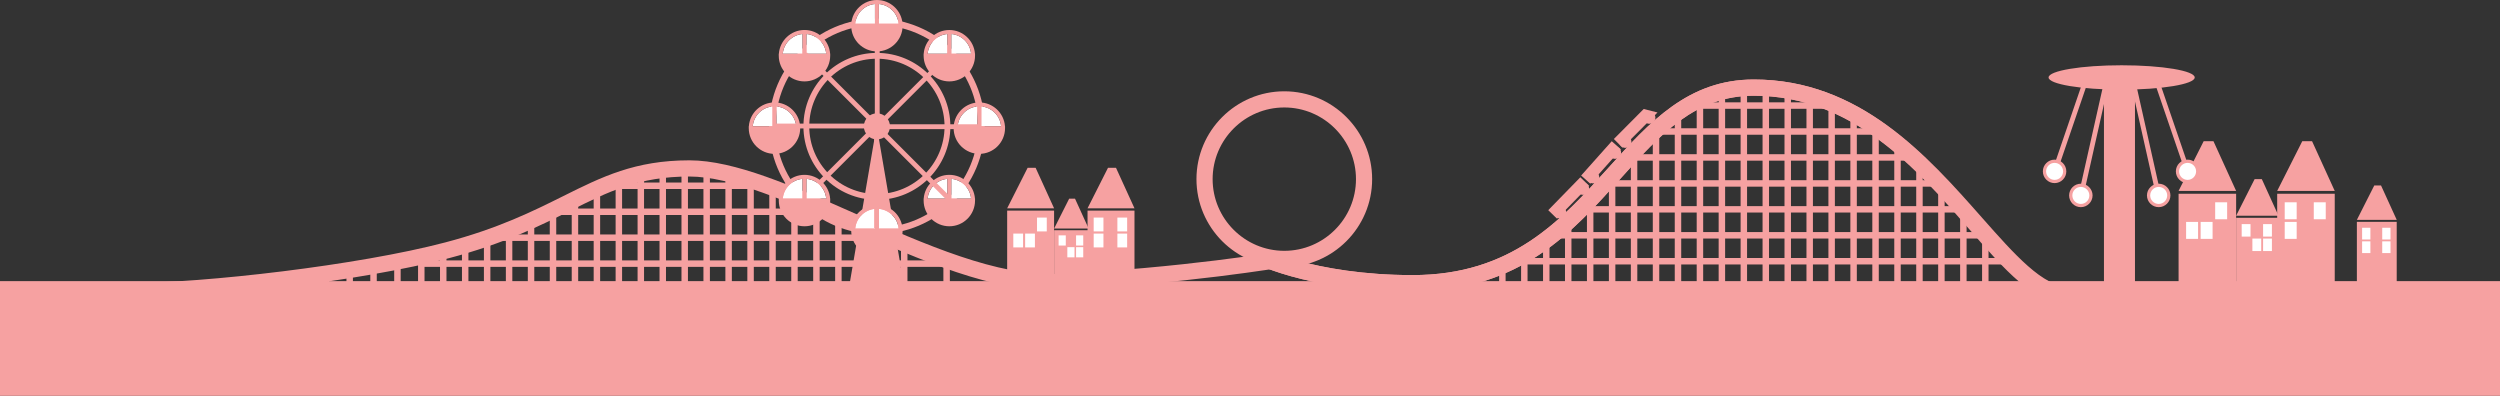 <?xml version="1.0" encoding="UTF-8"?><svg id="_イヤー_2" xmlns="http://www.w3.org/2000/svg" width="773.28" height="122.43" xmlns:xlink="http://www.w3.org/1999/xlink" viewBox="0 0 773.28 122.43"><rect x="0" y="0" width="773.28" height="122.43" fill="#333333" stroke="none"/><defs><style>.cls-1{fill:none;}.cls-2{clip-path:url(#clippath);}.cls-3{fill:#f6a1a1;}.cls-4{fill:#fff;}.cls-5{clip-path:url(#clippath-1);}</style><clipPath id="clippath"><path class="cls-1" d="M436.92,87.59c58.64,0,63.58-60.49,105.56-60.49,52.6,0,73.46,63.58,96.3,63.58l-201.85-3.09Z"/></clipPath><clipPath id="clippath-1"><path class="cls-1" d="M85.27,87.49c89.26-15.44,84.98-32.49,122.82-35.57,44.74-3.65,123.27,59.37,146.11,59.37L85.27,87.49Z"/></clipPath></defs><g id="_イヤー_1-2"><g class="cls-2"><g><rect class="cls-3" x="613.08" y="22.78" width="2" height="66.67"/><rect class="cls-3" x="464.7" y="79.8" width="158.02" height="2"/><rect class="cls-3" x="464.7" y="71.78" width="158.02" height="2"/><rect class="cls-3" x="464.7" y="63.75" width="158.02" height="2"/><rect class="cls-3" x="464.7" y="55.73" width="158.02" height="2"/><rect class="cls-3" x="464.7" y="47.7" width="158.02" height="2"/><rect class="cls-3" x="464.7" y="39.67" width="158.02" height="2"/><rect class="cls-3" x="464.7" y="31.65" width="158.02" height="2"/><rect class="cls-3" x="464.7" y="23.62" width="158.02" height="2"/><rect class="cls-3" x="606.29" y="22.78" width="2" height="66.67"/><rect class="cls-3" x="599.5" y="22.78" width="2" height="66.67"/><rect class="cls-3" x="592.71" y="22.78" width="2" height="66.67"/><rect class="cls-3" x="585.92" y="22.78" width="2" height="66.67"/><rect class="cls-3" x="579.13" y="22.78" width="2" height="66.67"/><rect class="cls-3" x="572.34" y="22.78" width="2" height="66.67"/><rect class="cls-3" x="565.55" y="22.78" width="2" height="66.67"/><rect class="cls-3" x="558.76" y="22.78" width="2" height="66.67"/><rect class="cls-3" x="551.97" y="22.78" width="2" height="66.67"/><rect class="cls-3" x="545.18" y="22.78" width="2" height="66.67"/><rect class="cls-3" x="538.39" y="22.78" width="2" height="66.67"/><rect class="cls-3" x="531.6" y="22.78" width="2" height="66.67"/><rect class="cls-3" x="524.81" y="22.78" width="2" height="66.67"/><rect class="cls-3" x="518.02" y="22.78" width="2" height="66.67"/><rect class="cls-3" x="511.23" y="22.78" width="2" height="66.67"/><rect class="cls-3" x="504.44" y="22.78" width="2" height="66.67"/><rect class="cls-3" x="497.65" y="22.78" width="2" height="66.67"/><rect class="cls-3" x="490.86" y="22.78" width="2" height="66.67"/><rect class="cls-3" x="484.07" y="22.78" width="2" height="66.67"/><rect class="cls-3" x="477.28" y="22.78" width="2" height="66.67"/><rect class="cls-3" x="470.49" y="22.78" width="2" height="66.67"/><rect class="cls-3" x="463.7" y="22.78" width="2" height="66.67"/></g></g><g class="cls-5"><g><rect class="cls-3" x="278.69" y="47.6" width="2" height="66.67"/><rect class="cls-3" x="130.31" y="104.63" width="158.02" height="2"/><rect class="cls-3" x="130.31" y="96.6" width="158.02" height="2"/><rect class="cls-3" x="130.31" y="88.58" width="158.02" height="2"/><rect class="cls-3" x="130.31" y="80.55" width="165.03" height="2"/><rect class="cls-3" x="130.31" y="72.53" width="158.02" height="2"/><rect class="cls-3" x="130.31" y="64.5" width="158.02" height="2"/><rect class="cls-3" x="130.31" y="56.47" width="158.02" height="2"/><rect class="cls-3" x="130.31" y="48.45" width="158.02" height="2"/><rect class="cls-3" x="271.9" y="47.6" width="2" height="66.67"/><rect class="cls-3" x="265.11" y="47.6" width="2" height="66.67"/><rect class="cls-3" x="258.32" y="47.6" width="2" height="66.67"/><rect class="cls-3" x="251.53" y="47.6" width="2" height="66.67"/><rect class="cls-3" x="244.74" y="47.6" width="2" height="66.67"/><rect class="cls-3" x="237.95" y="47.6" width="2" height="66.67"/><rect class="cls-3" x="231.16" y="47.6" width="2" height="66.67"/><rect class="cls-3" x="224.37" y="47.6" width="2" height="66.67"/><rect class="cls-3" x="217.58" y="47.6" width="2" height="66.67"/><rect class="cls-3" x="210.79" y="47.6" width="2" height="66.67"/><rect class="cls-3" x="204" y="47.6" width="2" height="66.67"/><rect class="cls-3" x="197.21" y="47.6" width="2" height="66.67"/><rect class="cls-3" x="190.42" y="47.6" width="2" height="66.67"/><rect class="cls-3" x="183.63" y="47.6" width="2" height="66.67"/><rect class="cls-3" x="176.84" y="47.6" width="2" height="66.67"/><rect class="cls-3" x="170.05" y="47.6" width="2" height="66.67"/><rect class="cls-3" x="163.26" y="47.6" width="2" height="66.67"/><rect class="cls-3" x="156.47" y="47.6" width="2" height="66.67"/><rect class="cls-3" x="149.68" y="47.6" width="2" height="66.67"/><rect class="cls-3" x="142.89" y="47.6" width="2" height="66.67"/><rect class="cls-3" x="136.1" y="47.6" width="2" height="66.67"/><rect class="cls-3" x="129.31" y="47.6" width="2" height="66.67"/><rect class="cls-3" x="121.93" y="47.6" width="2" height="66.67"/><rect class="cls-3" x="114.54" y="47.6" width="2" height="66.67"/><rect class="cls-3" x="107.16" y="47.6" width="2" height="66.67"/><rect class="cls-3" x="99.78" y="47.6" width="2" height="66.67"/></g></g><rect class="cls-3" y="86.95" width="773.28" height="35.48"/><path class="cls-3" d="M639.45,93.95v-5c-7.94,0-16.65-9.98-26.74-21.54-16.66-19.08-37.39-42.82-70.23-42.82-20.35,0-32.31,13.26-44.96,27.3-14.72,16.32-29.94,33.2-60.59,33.2s-47.99-8.84-48.15-8.93l-2.47,4.35c.69,.39,17.22,9.59,50.62,9.59s49.57-18.51,64.3-34.85c12.41-13.76,23.13-25.65,41.25-25.65,30.57,0,50.47,22.79,66.46,41.1,11.34,12.99,20.3,23.25,30.51,23.25Z"/><path class="cls-3" d="M639.9,93.72v-5c-7.94,0-16.73-9.95-26.91-21.47-16.79-19-37.68-42.66-70.51-42.66-20.35,0-32.31,13.26-44.96,27.3-14.72,16.32-29.94,33.2-60.59,33.2s-47.99-8.84-48.15-8.93l-2.47,4.35c.69,.39,17.22,9.59,50.62,9.59s49.57-18.51,64.3-34.85c12.41-13.76,23.13-25.65,41.25-25.65,30.58,0,50.64,22.71,66.77,40.97,11.43,12.94,20.46,23.16,30.66,23.16Z"/><path class="cls-3" d="M370.08,55.41c0-14.98,12.19-27.17,27.17-27.17s27.17,12.19,27.17,27.17-12.19,27.17-27.17,27.17-27.17-12.19-27.17-27.17Zm5,0c0,12.23,9.95,22.17,22.17,22.17s22.17-9.95,22.17-22.17-9.95-22.17-22.17-22.17-22.17,9.95-22.17,22.17Z"/><path class="cls-3" d="M40,92.55c23.41,0,71.73-5.55,98.93-12.71,16.98-4.47,27.91-9.92,37.55-14.72,11.8-5.88,21.12-10.52,36.76-10.52,12.91,0,30.5,7.76,49.11,15.98,22.31,9.85,45.35,20.03,64.88,19.15,38.63-1.75,70.14-7.12,70.45-7.18l-.85-4.93c-.31,.05-31.52,5.37-69.83,7.11-18.33,.83-40.85-9.11-62.63-18.73-19.11-8.44-37.16-16.41-51.13-16.41-16.82,0-27.1,5.12-38.99,11.05-9.43,4.7-20.12,10.03-36.6,14.36-26.85,7.07-74.54,12.55-97.66,12.55v5Z"/><path class="cls-3" d="M237.9,39.09c0-18.39,14.96-33.34,33.34-33.34s33.33,14.96,33.33,33.34-14.95,33.33-33.33,33.33-33.34-14.95-33.34-33.33Zm2,0c0,17.27,14.06,31.33,31.34,31.33s31.33-14.05,31.33-31.33-14.05-31.34-31.33-31.34-31.34,14.06-31.34,31.34Z"/><g><polygon class="cls-3" points="279.65 88.53 271.16 88.53 271.19 39.08 279.65 88.53"/><polyline class="cls-3" points="271.46 88.53 262.67 88.53 271.13 39.08"/></g><g><path class="cls-4" d="M271.84,7.35V1.24c3.24,.29,5.82,2.87,6.11,6.11h-6.11Z"/><path class="cls-4" d="M264.52,7.35c.29-3.24,2.87-5.82,6.11-6.11V7.35h-6.11Z"/><path class="cls-3" d="M263.29,7.35v.6c0,4.39,3.57,7.95,7.95,7.95s7.95-3.57,7.95-7.95v-.6h-.02c-.31-4.1-3.75-7.35-7.93-7.35s-7.62,3.24-7.93,7.35h-.02Zm14.67,0h-6.11V1.24c3.24,.29,5.82,2.87,6.11,6.11Zm-7.32-6.11V7.35h-6.11c.29-3.24,2.87-5.82,6.11-6.11Z"/></g><g><path class="cls-4" d="M294.25,16.63v-6.11c3.24,.29,5.82,2.87,6.11,6.11h-6.11Z"/><path class="cls-4" d="M286.93,16.63c.29-3.24,2.87-5.82,6.11-6.11v6.11h-6.11Z"/><path class="cls-3" d="M285.69,16.63v.6c0,4.38,3.57,7.95,7.95,7.95s7.95-3.57,7.95-7.95v-.6h-.02c-.31-4.1-3.75-7.35-7.93-7.35s-7.62,3.25-7.93,7.35h-.02Zm14.67,0h-6.11v-6.11c3.24,.29,5.82,2.87,6.11,6.11Zm-7.32-6.11v6.11h-6.11c.29-3.24,2.87-5.82,6.11-6.11Z"/></g><g><path class="cls-4" d="M303.53,39.03v-6.11c3.24,.29,5.82,2.88,6.11,6.11h-6.11Z"/><path class="cls-4" d="M296.21,39.03c.29-3.24,2.87-5.82,6.11-6.11v6.11h-6.11Z"/></g><path class="cls-4" d="M286.93,61.43c.29-3.24,2.87-5.82,6.11-6.11v6.11h-6.11Z"/><g><path class="cls-4" d="M271.84,70.71v-6.11c3.24,.29,5.82,2.87,6.11,6.11h-6.11Z"/><path class="cls-4" d="M264.53,70.71c.29-3.24,2.87-5.82,6.11-6.11v6.11h-6.11Z"/><path class="cls-3" d="M263.29,70.71v.61c0,4.38,3.57,7.95,7.95,7.95,4.39,0,7.95-3.57,7.95-7.95v-.61h-.03c-.31-4.1-3.75-7.35-7.93-7.35s-7.62,3.24-7.93,7.35h-.03Zm14.67,0h-6.11v-6.11c3.24,.29,5.82,2.87,6.11,6.11Zm-7.32-6.11v6.11h-6.11c.29-3.24,2.87-5.82,6.11-6.11Z"/></g><g><path class="cls-4" d="M240.16,39.03v-6.11c3.24,.29,5.82,2.88,6.11,6.11h-6.11Z"/><path class="cls-4" d="M232.84,39.03c.29-3.24,2.87-5.82,6.11-6.11v6.11h-6.11Z"/><path class="cls-3" d="M231.6,39.03v.61c0,4.38,3.57,7.95,7.96,7.95,4.38,0,7.95-3.57,7.95-7.95v-.61h-.02c-.31-4.1-3.75-7.35-7.93-7.35-4.18,0-7.62,3.24-7.93,7.35h-.03Zm14.67,0h-6.11v-6.11c3.24,.29,5.82,2.88,6.11,6.11Zm-7.32-6.11v6.11h-6.11c.29-3.24,2.87-5.82,6.11-6.11Z"/></g><g><path class="cls-4" d="M249.44,16.63v-6.11c3.24,.29,5.82,2.88,6.11,6.11h-6.11Z"/><path class="cls-4" d="M242.12,16.63c.29-3.24,2.87-5.82,6.11-6.11v6.11h-6.11Z"/><path class="cls-3" d="M240.88,16.63v.6c0,4.38,3.57,7.95,7.96,7.95,4.38,0,7.95-3.57,7.95-7.95v-.61h-.02c-.31-4.1-3.75-7.35-7.93-7.35s-7.62,3.25-7.93,7.35h-.03Zm14.67,0h-6.11v-6.11c3.24,.29,5.82,2.88,6.11,6.11Zm-7.32-6.11v6.11h-6.11c.29-3.24,2.87-5.82,6.11-6.11Z"/></g><path class="cls-3" d="M267.2,39.09c0,2.23,1.81,4.04,4.04,4.04h0c2.23,0,4.04-1.81,4.04-4.04h0c0-2.23-1.81-4.04-4.04-4.04h0c-2.23,0-4.04,1.81-4.04,4.04h0Z"/><path class="cls-3" d="M248.51,39.09c0-12.53,10.2-22.73,22.73-22.73s22.72,10.2,22.72,22.73-10.19,22.72-22.72,22.72-22.73-10.19-22.73-22.72Zm1.8,0c0,11.54,9.39,20.92,20.93,20.92s20.92-9.38,20.92-20.92-9.38-20.93-20.92-20.93-20.93,9.39-20.93,20.93Z"/><rect class="cls-3" x="270.59" y="7.59" width="1.5" height="30.92"/><rect class="cls-3" x="267.19" y="27.07" width="30.92" height="1.5" transform="translate(63.12 208.01) rotate(-45)"/><rect class="cls-3" x="271.82" y="38.44" width="30.92" height="1.5"/><rect class="cls-3" x="281.76" y="35.04" width="1.5" height="30.92" transform="translate(47.03 214.54) rotate(-45)"/><rect class="cls-3" x="270.39" y="39.66" width="1.5" height="30.92"/><rect class="cls-3" x="244.37" y="49.6" width="30.92" height="1.5" transform="translate(40.5 198.48) rotate(-45)"/><rect class="cls-3" x="239.74" y="38.23" width="30.92" height="1.5"/><rect class="cls-3" x="259.22" y="12.21" width="1.5" height="30.92" transform="translate(56.58 191.93) rotate(-45)"/><rect class="cls-3" x="488.11" y="48.36" width="14.22" height="3.79" transform="translate(128.14 386.44) rotate(-48.28)"/><path class="cls-3" d="M498.27,48.65c.78,.7,1.98,.63,2.68-.15,.7-.78,.63-1.98-.15-2.68-.78-.7-1.98-.63-2.68,.15-.7,.78-.63,1.98,.15,2.68Z"/><path class="cls-3" d="M491.5,56.24c.78,.7,1.98,.63,2.68-.15,.7-.78,.63-1.98-.15-2.68-.78-.7-1.98-.63-2.68,.15-.7,.78-.63,1.98,.16,2.68Z"/><g><rect class="cls-3" x="478.08" y="59.31" width="14.22" height="3.79" transform="translate(102.6 365.81) rotate(-45.71)"/><path class="cls-3" d="M488.31,59.73c.75,.73,1.95,.71,2.68-.03,.73-.75,.72-1.95-.03-2.68-.75-.73-1.95-.71-2.68,.03-.73,.75-.72,1.95,.04,2.68Z"/><path class="cls-3" d="M481.21,67.02c.75,.73,1.95,.72,2.68-.04,.73-.75,.72-1.95-.03-2.68-.75-.73-1.95-.72-2.68,.03-.73,.75-.72,1.95,.04,2.68Z"/></g><g><polygon class="cls-3" points="501.87 45.67 512.69 34.79 508.42 33.71 499.18 43 501.87 45.67"/><path class="cls-3" d="M501.38,45.18c.74,.74,1.94,.74,2.68,0,.74-.74,.73-1.94,0-2.68-.74-.74-1.95-.74-2.68,0-.74,.74-.74,1.95,0,2.68Z"/><path class="cls-3" d="M508.8,37.73c.74,.74,1.94,.74,2.68,0,.74-.74,.73-1.94,0-2.68-.74-.74-1.94-.73-2.68,0-.74,.74-.74,1.94,0,2.68Z"/></g><rect class="cls-3" x="291.8" y="80.78" width="2" height="10.74"/><rect class="cls-3" x="673.86" y="59.93" width="17.8" height="28.24"/><polygon class="cls-3" points="673.86 59.05 691.66 59.05 684.65 43.68 681.62 43.68 673.86 59.05"/><rect class="cls-4" x="685.18" y="62.57" width="3.7" height="5.25"/><rect class="cls-4" x="680.68" y="68.64" width="3.7" height="5.25"/><rect class="cls-4" x="676.19" y="68.64" width="3.7" height="5.25"/><rect class="cls-3" x="704.36" y="59.93" width="17.8" height="28.24"/><polygon class="cls-3" points="704.36 59.05 722.16 59.05 715.15 43.68 712.12 43.68 704.36 59.05"/><rect class="cls-4" x="715.68" y="62.57" width="3.7" height="5.25"/><rect class="cls-4" x="706.69" y="62.57" width="3.7" height="5.25"/><rect class="cls-4" x="706.69" y="68.64" width="3.7" height="5.25"/><rect class="cls-3" x="729.01" y="68.62" width="12.32" height="19.55"/><polygon class="cls-3" points="729.01 68.01 741.34 68.01 736.48 57.37 734.39 57.37 729.01 68.01"/><rect class="cls-4" x="736.85" y="70.45" width="2.56" height="3.63"/><rect class="cls-4" x="730.63" y="70.45" width="2.56" height="3.63"/><rect class="cls-4" x="736.85" y="74.65" width="2.56" height="3.63"/><rect class="cls-4" x="730.63" y="74.65" width="2.56" height="3.63"/><rect class="cls-3" x="691.66" y="67.37" width="13.11" height="20.79"/><polygon class="cls-3" points="691.66 66.73 704.77 66.73 699.61 55.41 697.38 55.41 691.66 66.73"/><rect class="cls-4" x="700" y="69.32" width="2.73" height="3.86"/><rect class="cls-4" x="693.38" y="69.32" width="2.73" height="3.86"/><rect class="cls-4" x="700" y="73.79" width="2.73" height="3.86"/><rect class="cls-4" x="696.69" y="73.79" width="2.73" height="3.86"/><rect class="cls-3" x="311.53" y="65.14" width="14.51" height="23.02"/><polygon class="cls-3" points="311.53 64.43 326.04 64.43 320.33 51.9 317.86 51.9 311.53 64.43"/><rect class="cls-4" x="320.76" y="67.3" width="3.02" height="4.28"/><rect class="cls-4" x="317.09" y="72.25" width="3.02" height="4.28"/><rect class="cls-4" x="313.43" y="72.25" width="3.02" height="4.28"/><rect class="cls-3" x="336.39" y="65.14" width="14.52" height="23.02"/><polygon class="cls-3" points="336.39 64.43 350.91 64.43 345.19 51.9 342.72 51.9 336.39 64.43"/><rect class="cls-4" x="345.62" y="67.3" width="3.02" height="4.28"/><rect class="cls-4" x="338.29" y="67.3" width="3.02" height="4.28"/><rect class="cls-4" x="345.62" y="72.25" width="3.02" height="4.28"/><rect class="cls-4" x="338.29" y="72.25" width="3.02" height="4.28"/><rect class="cls-3" x="326.05" y="71.21" width="10.69" height="16.95"/><polygon class="cls-3" points="326.05 70.69 336.73 70.69 332.52 61.46 330.7 61.46 326.05 70.69"/><rect class="cls-4" x="332.84" y="72.8" width="2.22" height="3.15"/><rect class="cls-4" x="327.44" y="72.8" width="2.22" height="3.15"/><rect class="cls-4" x="332.84" y="76.45" width="2.22" height="3.15"/><rect class="cls-4" x="330.14" y="76.45" width="2.22" height="3.15"/><rect class="cls-3" x="650.78" y="22.25" width="9.59" height="77.4"/><g><path class="cls-4" d="M249.44,61.43v-6.11c3.24,.29,5.82,2.87,6.11,6.11h-6.11Z"/><path class="cls-4" d="M242.12,61.43c.29-3.24,2.87-5.82,6.11-6.11v6.11h-6.11Z"/><path class="cls-3" d="M240.89,61.43v.61c0,4.38,3.57,7.95,7.95,7.95,4.39,0,7.95-3.57,7.95-7.95v-.61h-.02c-.31-4.1-3.75-7.35-7.93-7.35-4.18,0-7.62,3.24-7.93,7.35h-.03Zm14.67,0h-6.11v-6.11c3.24,.29,5.82,2.87,6.11,6.11Zm-7.32-6.11v6.11h-6.11c.29-3.24,2.87-5.82,6.11-6.11Z"/></g><path class="cls-3" d="M294.97,39.03v.61c0,4.38,3.57,7.95,7.95,7.95s7.95-3.57,7.95-7.95v-.61h-.02c-.31-4.1-3.75-7.35-7.93-7.35s-7.62,3.25-7.93,7.35h-.02Zm14.67,0h-6.11v-6.11c3.24,.29,5.82,2.88,6.11,6.11Zm-7.32-6.11v6.11h-6.11c.29-3.24,2.87-5.82,6.11-6.11Z"/><path class="cls-4" d="M294.25,61.43v-6.11c3.24,.29,5.82,2.87,6.11,6.11h-6.11Z"/><path class="cls-3" d="M285.69,61.43v.61c0,4.38,3.57,7.95,7.95,7.95,4.39,0,7.95-3.57,7.95-7.95v-.61h-.02c-.31-4.11-3.75-7.35-7.93-7.35-4.18,0-7.62,3.24-7.93,7.35h-.03Zm14.67,0h-6.11v-6.11c3.24,.29,5.82,2.87,6.11,6.11Zm-7.32-6.11v6.11h-6.11c.29-3.24,2.87-5.82,6.11-6.11Z"/><path class="cls-3" d="M633.65,23.96c0,2.08,10.12,3.77,22.6,3.77s22.6-1.69,22.6-3.77-10.12-3.77-22.6-3.77-22.6,1.69-22.6,3.77Z"/><g><line class="cls-3" x1="644.61" y1="26.36" x2="635.71" y2="52.38"/><rect class="cls-3" x="626.41" y="38.62" width="27.51" height="1.5" transform="translate(395.69 632.32) rotate(-71.11)"/></g><g><path class="cls-4" d="M632.38,53.01c0,1.73,1.4,3.13,3.13,3.13s3.13-1.4,3.13-3.13-1.4-3.13-3.13-3.13-3.13,1.4-3.13,3.13Z"/><path class="cls-3" d="M631.88,53.01c0-2,1.63-3.63,3.63-3.63s3.63,1.63,3.63,3.63-1.63,3.63-3.63,3.63-3.63-1.63-3.63-3.63Zm1,0c0,1.45,1.18,2.63,2.63,2.63s2.63-1.18,2.63-2.63-1.18-2.63-2.63-2.63-2.63,1.18-2.63,2.63Z"/></g><g><line class="cls-3" x1="667.55" y1="26.36" x2="676.46" y2="52.38"/><rect class="cls-3" x="671.25" y="25.62" width="1.5" height="27.51" transform="translate(23.51 219.9) rotate(-18.91)"/></g><g><path class="cls-4" d="M679.78,53.01c0,1.73-1.4,3.13-3.13,3.13s-3.13-1.4-3.13-3.13,1.4-3.13,3.13-3.13,3.13,1.4,3.13,3.13Z"/><path class="cls-3" d="M673.02,53.01c0-2,1.63-3.63,3.63-3.63s3.63,1.63,3.63,3.63-1.63,3.63-3.63,3.63-3.63-1.63-3.63-3.63Zm1,0c0,1.45,1.18,2.63,2.63,2.63s2.63-1.18,2.63-2.63-1.18-2.63-2.63-2.63-2.63,1.18-2.63,2.63Z"/></g><g><line class="cls-3" x1="660.2" y1="27.17" x2="667.52" y2="59.82"/><rect class="cls-3" x="663.11" y="26.77" width="1.5" height="33.46" transform="translate(6.56 146.28) rotate(-12.64)"/></g><g><path class="cls-4" d="M670.85,60.45c0,1.73-1.4,3.13-3.13,3.13s-3.13-1.4-3.13-3.13,1.4-3.13,3.13-3.13,3.13,1.4,3.13,3.13Z"/><path class="cls-3" d="M664.08,60.45c0-2,1.63-3.63,3.63-3.63s3.63,1.63,3.63,3.63-1.63,3.63-3.63,3.63-3.63-1.63-3.63-3.63Zm1,0c0,1.45,1.18,2.63,2.63,2.63s2.63-1.18,2.63-2.63-1.18-2.63-2.63-2.63-2.63,1.18-2.63,2.63Z"/></g><g><line class="cls-3" x1="651.15" y1="27.17" x2="643.82" y2="59.82"/><rect class="cls-3" x="630.76" y="42.75" width="33.46" height="1.5" transform="translate(463.24 665.74) rotate(-77.35)"/></g><g><path class="cls-4" d="M640.5,60.45c0,1.73,1.4,3.13,3.13,3.13s3.13-1.4,3.13-3.13-1.4-3.13-3.13-3.13-3.13,1.4-3.13,3.13Z"/><path class="cls-3" d="M640,60.45c0-2,1.63-3.63,3.63-3.63s3.63,1.63,3.63,3.63-1.63,3.63-3.63,3.63-3.63-1.63-3.63-3.63Zm1,0c0,1.45,1.18,2.63,2.63,2.63s2.63-1.18,2.63-2.63-1.18-2.63-2.63-2.63-2.63,1.18-2.63,2.63Z"/></g></g></svg>